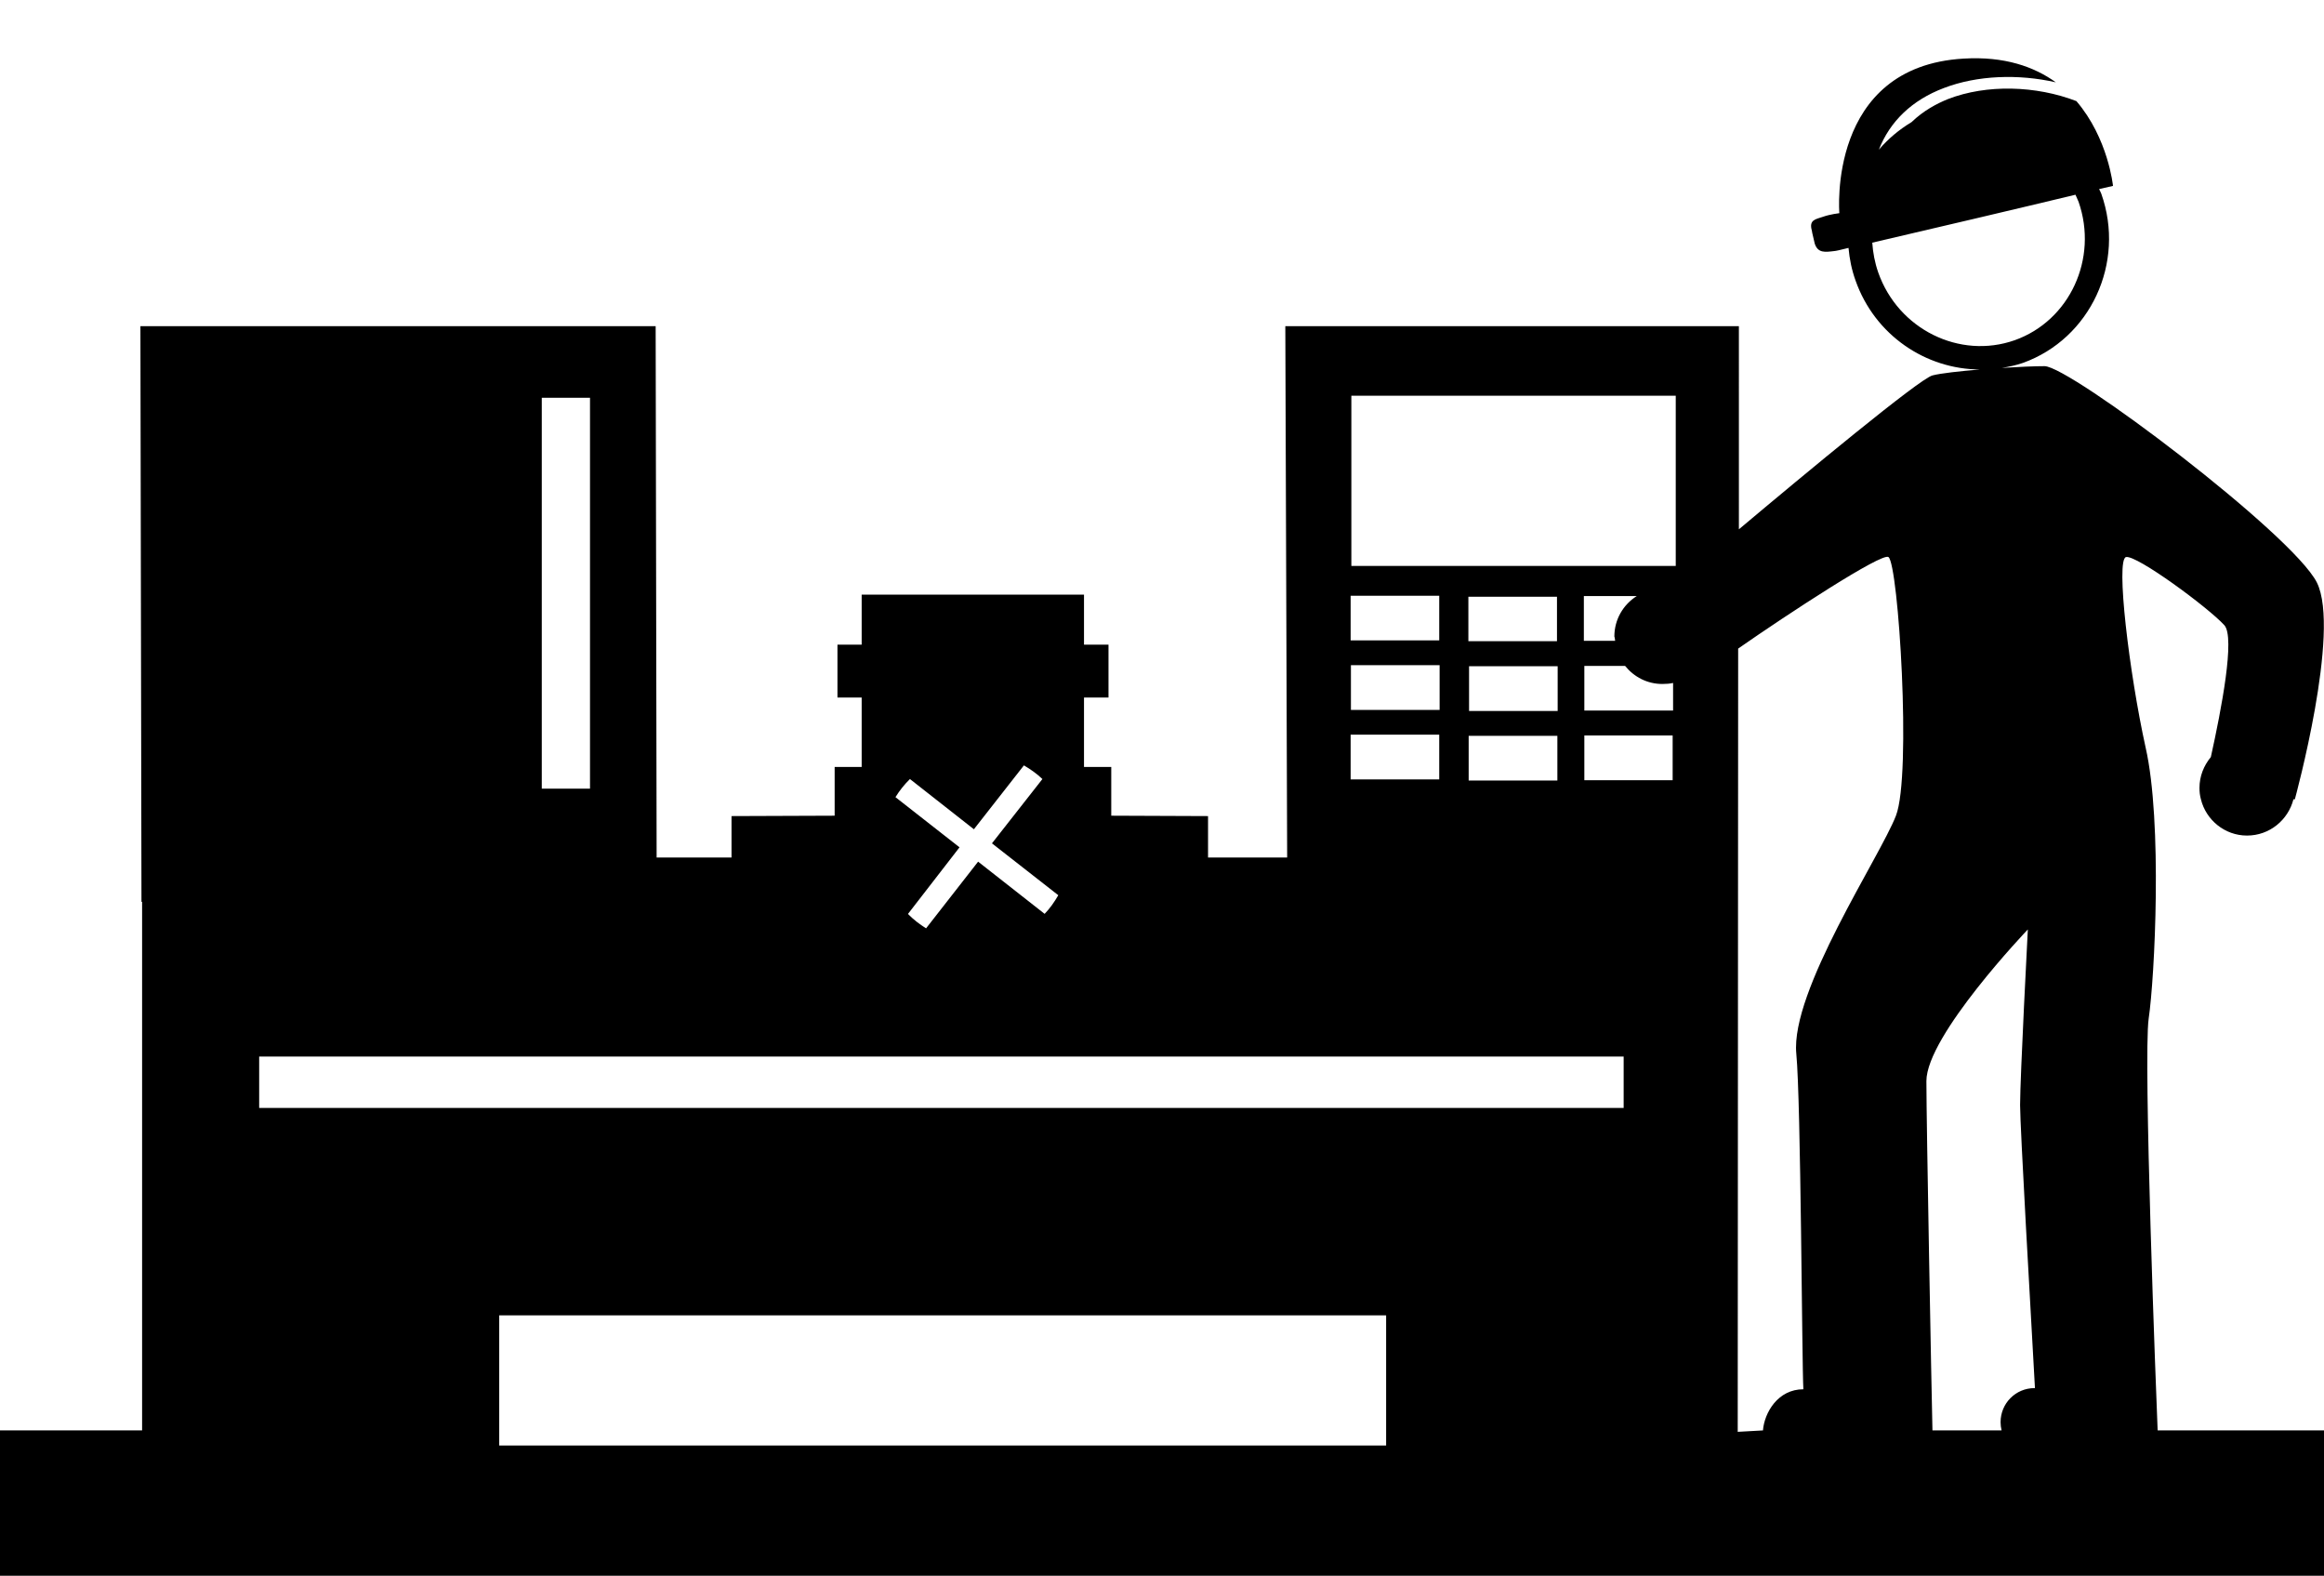 <?xml version="1.0" encoding="utf-8"?>
<!-- Generator: Adobe Illustrator 15.1.0, SVG Export Plug-In . SVG Version: 6.00 Build 0)  -->
<!DOCTYPE svg PUBLIC "-//W3C//DTD SVG 1.1//EN" "http://www.w3.org/Graphics/SVG/1.1/DTD/svg11.dtd">
<svg version="1.1" id="Layer_1" xmlns="http://www.w3.org/2000/svg" xmlns:xlink="http://www.w3.org/1999/xlink" x="0px" y="0px"
	 width="48px" height="32.539px" viewBox="0 0 48 32.539" enable-background="new 0 0 48 32.539" xml:space="preserve">
<path d="M44.564,29.537c-0.029-0.703-0.301-7.697-0.185-8.504c0.125-0.844,0.287-4.059-0.063-5.596
	c-0.338-1.532-0.623-3.891-0.404-3.934c0.221-0.044,1.686,1.033,2.029,1.406c0.228,0.249-0.061,1.743-0.278,2.724
	c-0.146,0.177-0.235,0.396-0.235,0.638c0,0.081,0.008,0.154,0.03,0.234c0.103,0.424,0.49,0.749,0.951,0.749
	c0.47,0,0.851-0.324,0.96-0.749h0.029c0,0,0.953-3.473,0.455-4.476c-0.5-0.995-5.099-4.468-5.625-4.468
	c-0.203,0-0.532,0.014-0.882,0.036c0.146-0.024,0.291-0.053,0.435-0.103C43.174,6.994,43.906,5.428,43.4,4
	c-0.014-0.029-0.028-0.067-0.045-0.096l0.287-0.065c0,0-0.097-0.982-0.756-1.751c-0.835-0.322-1.854-0.351-2.65-0.043
	c-0.234,0.094-0.512,0.242-0.754,0.476c-0.256,0.154-0.483,0.344-0.676,0.57c0.229-0.585,0.684-1.024,1.342-1.273
	c0.688-0.264,1.539-0.294,2.313-0.118c-0.446-0.322-1.062-0.541-1.903-0.49c-2.826,0.162-2.568,3.192-2.568,3.192
	s-0.192,0.022-0.34,0.075c-0.146,0.051-0.293,0.059-0.228,0.285c0.009,0.043-0.006,0,0.06,0.27c0.066,0.198,0.213,0.175,0.404,0.152
	c0.021,0,0.123-0.021,0.293-0.065c0.021,0.228,0.064,0.448,0.146,0.676c0.399,1.128,1.45,1.83,2.568,1.835
	c-0.421,0.035-0.809,0.078-0.979,0.122c-0.264,0.065-2.631,2.028-3.999,3.178V6.735h-9.368l0.038,10.972h-1.634v-0.855l-1.999-0.008
	v-1.006h-0.563v-1.434h0.506v-1.092h-0.506v-1.033h-4.592v1.033h-0.5v1.092h0.5v1.434h-0.558v1.006l-2.13,0.008v0.855h-1.547
	l-0.02-10.972H2.9l0.022,11.888h0.013v10.914H0v3.002h48v-3.002H44.564z M38.793,5.626c-0.072-0.206-0.109-0.411-0.123-0.615
	c1.105-0.257,3.104-0.726,4.197-0.99c0.02,0.045,0.043,0.095,0.064,0.146c0.409,1.172-0.183,2.454-1.318,2.858
	C40.471,7.427,39.204,6.797,38.793,5.626z M27.896,12.302h1.83v0.922h-1.83V12.302z M29.734,13.736v0.924h-1.832v-0.924H29.734z
	 M27.896,15.171h1.83v0.924h-1.83V15.171z M21.576,18.871l-1.374-1.078l-1.075,1.377c-0.136-0.085-0.262-0.183-0.374-0.297
	l1.065-1.376l-1.323-1.036c0.085-0.137,0.184-0.262,0.299-0.374l1.321,1.037l1.033-1.319c0.138,0.081,0.268,0.172,0.382,0.282
	l-1.042,1.328l1.37,1.071C21.778,18.625,21.687,18.756,21.576,18.871z M11.19,8.214h0.996v8.072H11.19V8.214z M28.629,29.85H10.311
	v-2.688h18.318V29.85z M33.535,22.879L33.535,22.879H5.353v-1.061h28.182V22.879z M30.342,14.681v-0.923h1.83v0.923H30.342z
	 M32.166,15.195v0.923h-1.832v-0.923H32.166z M32.158,13.24h-1.83v-0.918h1.83V13.24z M33.359,13.232h-0.646v-0.923h1.092
	c-0.277,0.175-0.462,0.481-0.462,0.835C33.354,13.173,33.354,13.201,33.359,13.232z M34.547,16.111h-1.824v-0.924h1.824V16.111z
	 M34.555,14.673h-0.002h-1.83v-0.922h0.842c0.184,0.227,0.455,0.373,0.77,0.373c0.08,0,0.154-0.006,0.221-0.021V14.673z
	 M34.611,11.687h-6.7V8.171h6.7V11.687z M39.159,16.844c-0.329,0.85-2.183,3.623-2.058,4.916c0.096,0.988,0.116,6.453,0.146,6.928
	c-0.527,0-0.805,0.482-0.835,0.85l-0.521,0.029L35.9,13.393c1.031-0.718,2.966-1.985,3.104-1.89
	C39.21,11.642,39.486,15.999,39.159,16.844z M42.021,28.664c-0.388,0-0.701,0.313-0.701,0.703c0,0.059,0.008,0.117,0.021,0.17
	h-1.428c-0.021-0.887-0.125-6.357-0.125-7.213c0-0.939,2.095-3.131,2.095-3.131s-0.16,3.063-0.16,3.627
	c0,0.443,0.219,4.281,0.307,5.844H42.021z"/>
</svg>
